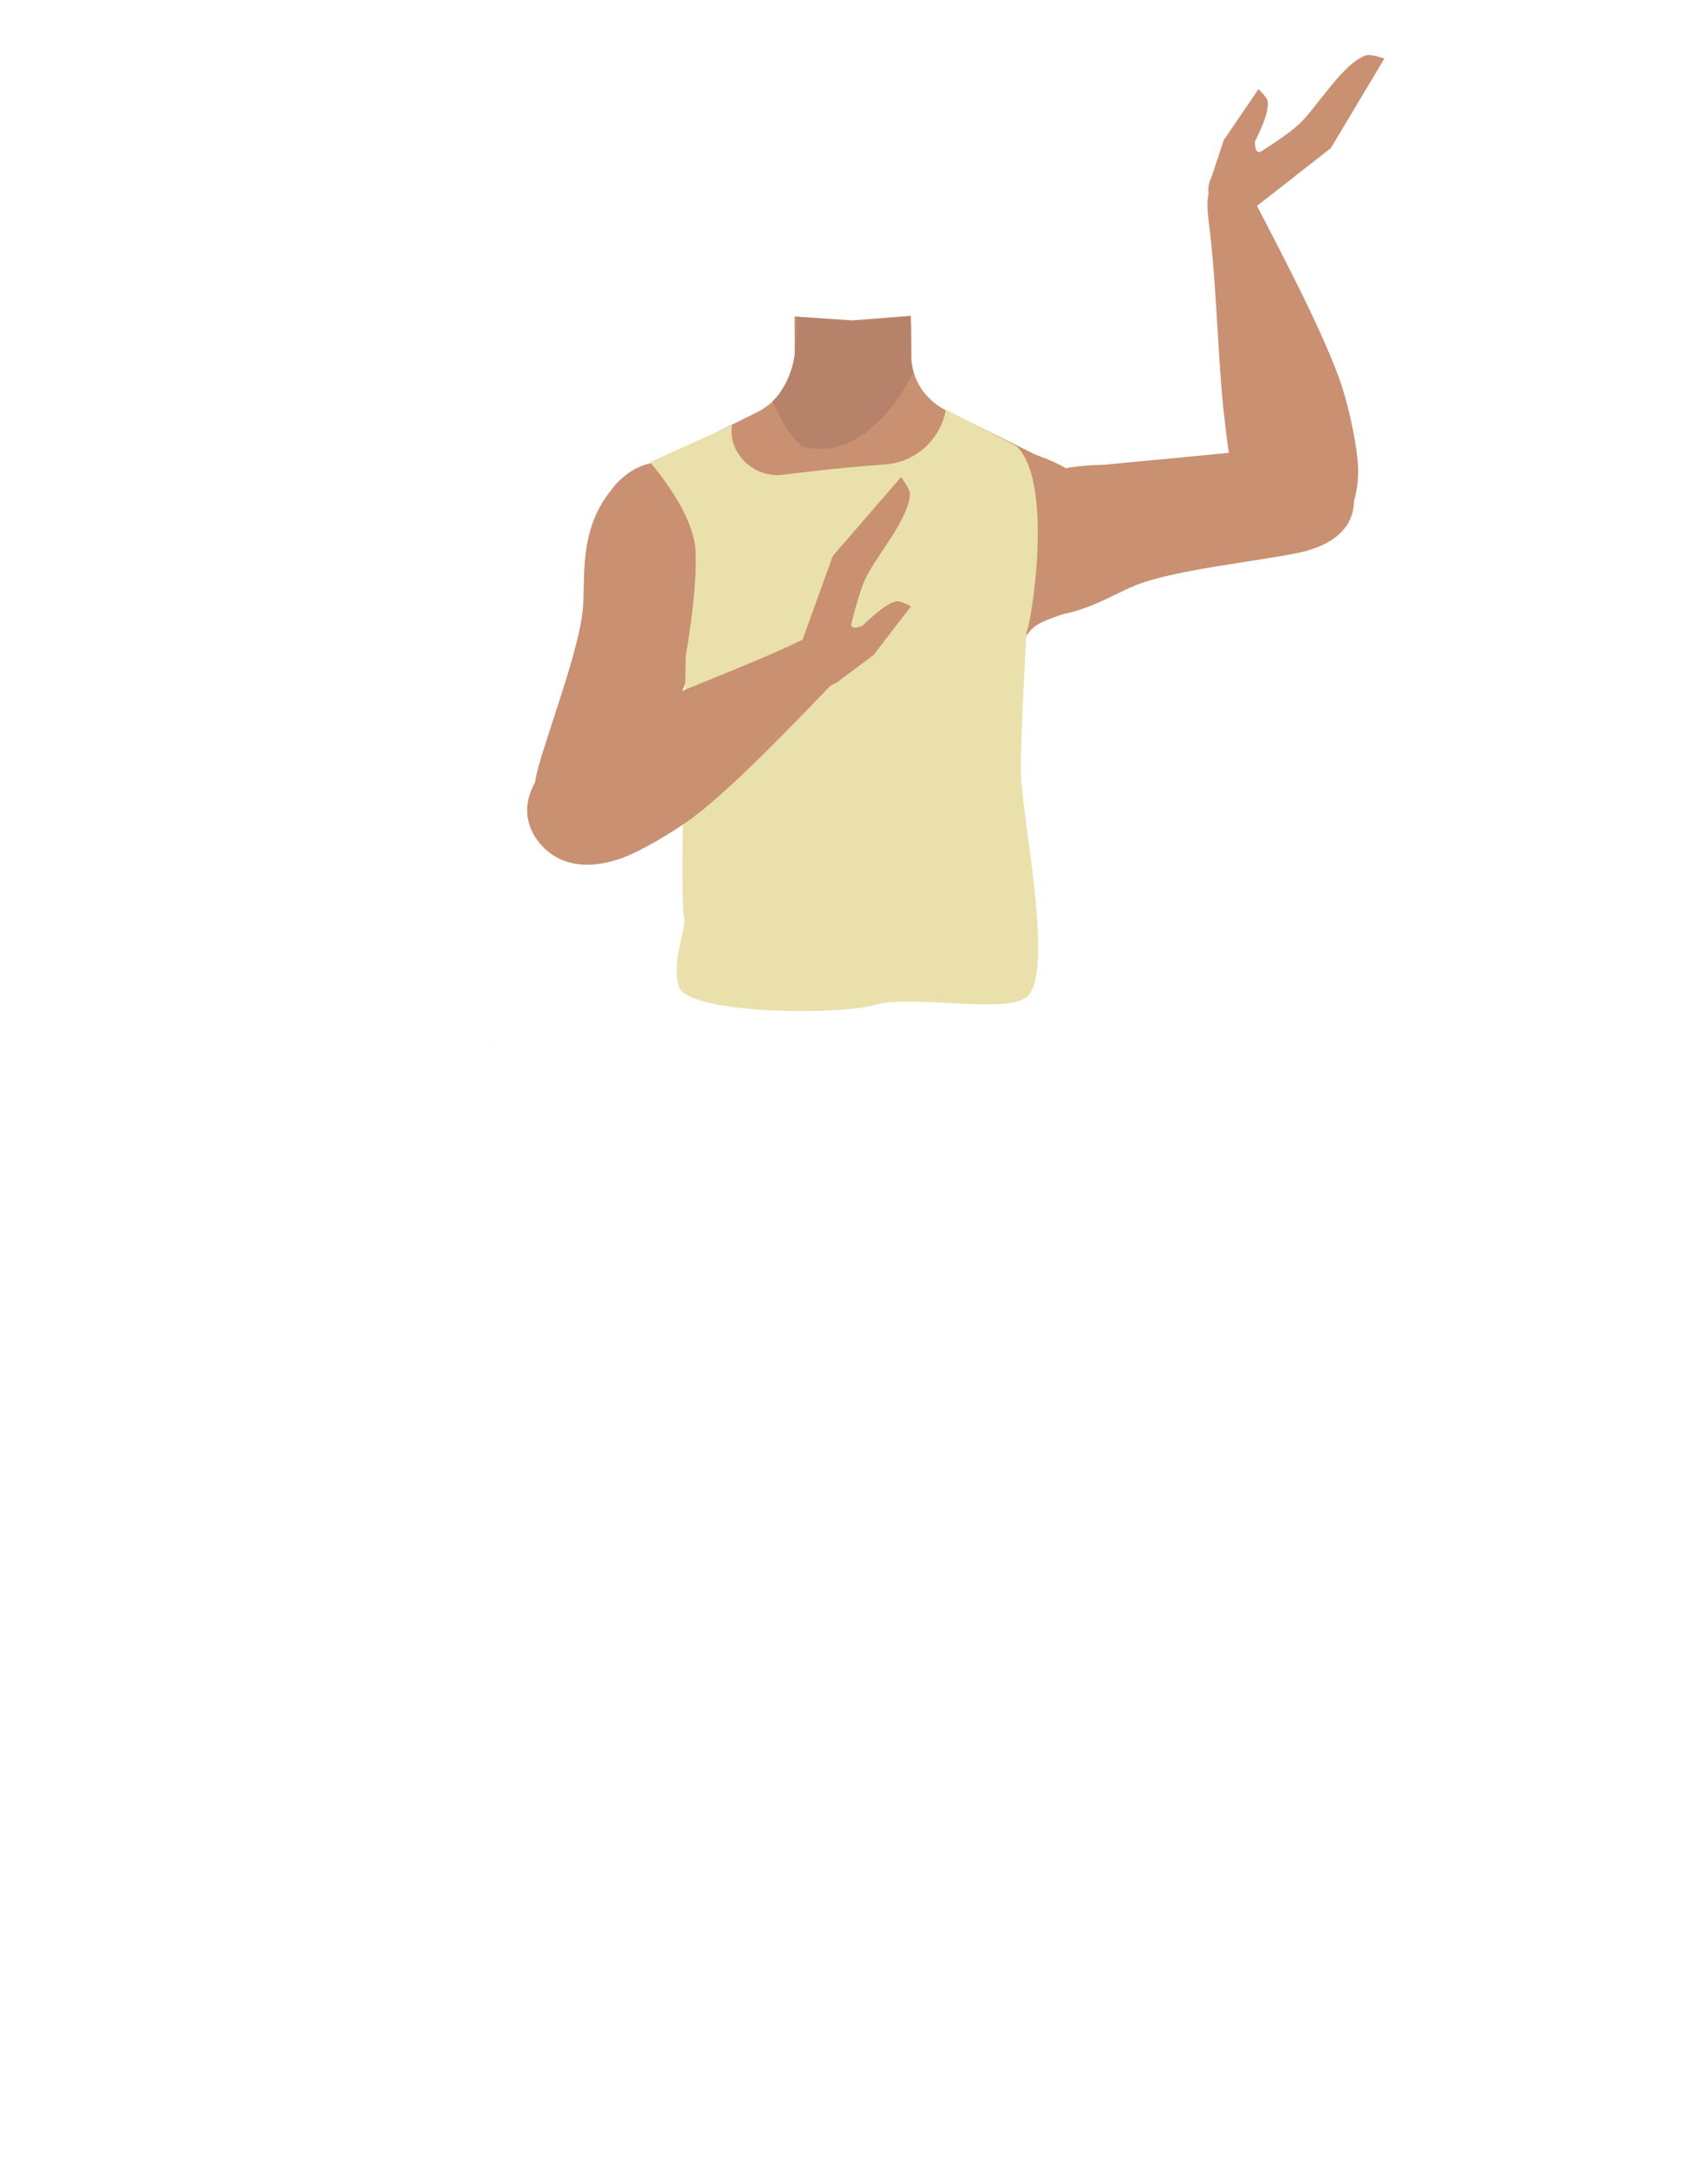 <?xml version="1.0" encoding="utf-8"?>
<!-- Generator: Adobe Illustrator 26.0.3, SVG Export Plug-In . SVG Version: 6.00 Build 0)  -->
<svg version="1.1" id="Calque_1" xmlns="http://www.w3.org/2000/svg" xmlns:xlink="http://www.w3.org/1999/xlink" x="0px" y="0px"
	 viewBox="0 0 788 1005" style="enable-background:new 0 0 788 1005;" xml:space="preserve">
<style type="text/css">
	.st0{fill:#CA9072;}
	.st1{fill:#B7826A;}
	.st2{fill:#EAE0AC;}
</style>
<polygon points="228,482.9 228.1,482.9 228,482.8 "/>
<polygon points="228.1,482.9 228.2,482.9 228.2,482.8 "/>
<polygon points="228,482.9 228.1,482.9 228,482.8 "/>
<polygon points="228.1,482.9 228.2,482.9 228.2,482.8 "/>
<path class="st0" d="M513.5,247.2c-0.4,25.7-12,31.9-22.8,35.9l0,0c-5.3,2-10.5,3.4-14,6.4c-1.4,1.2-2.6,2.7-3.5,4.3
	c-8.3,14.5,1.2,47.2-6.7,59.7c-2.5,3.8-11.4,10.1-15.8,9.1c-12.5-2.9-31-30.7-41.8-37.7c-6.3-4.1-23.6-3.6-30.2,0
	c-11.3,6.2-22.3,34.9-34.8,37.7c-4.4,1-13.4-5.2-15.8-9.1c-5.9-9.3-6-29.8-9.1-45.6c-0.5-2.9-1.3-5.7-2.2-8.4
	c-1.4-4.2-3.3-7.7-5.9-9.9c-10.6-9.1-36.2-3.9-36.9-42.3c-0.3-17.5,15-28.1,25.4-33.3l0,0l0.6-0.3c2.9-1.4,5.9-2.6,8.9-3.6
	l20.4-10.1l0,0l19.8-9.8c9.5-4.7,16-13.8,17.3-24.3c0.2-1.4,0.3-2.8,0.2-4.2v-7l-0.1-8.7l0.8,0.1h0.5l25.4,2l26.9-2.1h0.1l0.1,5.2
	v3.5l0.1,6.1v3.2c0,0.3,0,0.7,0,1l0,0c0,0.6,0.1,1.3,0.2,1.9c0.2,1.5,0.5,3.1,0.9,4.6c2.2,7.7,7.6,14,14.7,17.6l40.6,20.1
	c1,0.5,2.1,1,3.2,1.3c4.1,1.5,8.1,3.3,11.9,5.5C501.9,221.6,513.8,231.7,513.5,247.2z"/>
<path class="st0" d="M421.2,202.4l-9.7,11.4l-17.8,21.1l-15-18l-12.2-14.5v-0.5l0.7-41.1l0.1-6.4l-0.5-8.4l26.5,1.7l26.9-2.1
	l0.1,8.6v0.1l0.1,6.1l0.1,4.2l0,0v1.3l0.1,7.5L421.2,202.4z"/>
<path class="st1" d="M421.4,171.8c0,0-0.3,0.7-1,2c-4.3,8.1-22.4,38.5-48.7,32.4c-1.8-0.4-3.7-2-5.5-4.1c-5.3-6.2-9.7-17.1-9.7-17.1
	c0.6-0.6,1.3-1.3,1.8-1.9c3.9-4.8,6.5-10.5,7.8-16.6c0-0.2,0.1-0.4,0.1-0.6c0.3-1.4,0.5-3,0.7-4.8s0.3-4.1,0.5-6.4
	c0.1-2.7,0.2-5.7,0.3-8.6l25.4,2L420,146h0.1l0.1,5.2v3.5v10.9l0.1,0.8l0.1,0.7l0.9,4.6L421.4,171.8z"/>
<path class="st0" d="M454.6,230.9c21.8-17.1,53.9-16.5,53.9-16.5s62-5.8,82.6-8c9.7-1.1,30-3.6,33.3,20.6l0,0
	c2.7,19.9-16,25.9-25.2,27.9c-18.7,3.9-57.4,7.9-75,14.9c-13.1,5.2-31.2,18.4-54.7,13.2c0,0-19.7-2.1-24.8-21.5l-0.2-0.8
	C441.6,249.6,445.6,237.9,454.6,230.9L454.6,230.9z"/>
<path class="st0" d="M602.1,251c-19.7,2.6-29-19.2-31.9-27.3s-4.7-25.8-5.7-34.4c-2.4-22.2-3.5-59.8-6.2-81.5
	c-1.7-14.3-3-21.8,5.8-25.3c8-3.2,14.3,9.4,16.8,14.3c10.4,20.2,31.2,59.4,38.5,82.3c3,9.4,7.4,28.9,7.2,38.8
	C626.1,245.4,607.8,250.3,602.1,251z"/>
<path class="st0" d="M335.2,236.4c5.3,27.2-9.8,55.5-9.8,55.5s-23,57.9-30.4,77.3c-3.5,9.1-10.4,28.3-33.4,20.3l0,0
	c-19-6.6-15.8-26.1-13.4-35.1c5-18.4,19-54.8,20.7-73.6c1.3-14-2.2-36.1,13.1-54.8c0,0,10.8-16.6,30.4-12.3l0.8,0.2
	C324.4,216.4,333,225.2,335.2,236.4L335.2,236.4z"/>
<path class="st0" d="M558.1,84.2l6.5-19.6l16-23.5c0,0,4.1,3.9,4.3,5.6c0.6,5.5-3.5,13.3-5.8,18.4c-0.3,0.7,0.1,4,0.7,4.5
	c2.3,2,7.5-1.7,7.5-1.7l-12.5,16.4L558.1,84.2z"/>
<path class="st0" d="M563.8,80.7l14.4,15.6l35.8-28L638.7,27c0,0-6.3-2.2-8.4-1.5c-10.6,3.4-22.8,24.1-30.9,31.7
	C590.7,65.4,563.8,80.7,563.8,80.7z"/>
<ellipse transform="matrix(0.426 -0.905 0.905 0.426 247.506 565.814)" class="st0" cx="569.7" cy="87.8" rx="12.1" ry="12.2"/>
<path class="st2" d="M299.8,213.1c0,0,20.2,22.4,21.1,41.1s-4.5,48.1-4.5,48.1s-2.7,115.8-0.9,120.4s-5.8,19-2.4,32
	s73.1,13.7,90.7,8.7s61.5,4.7,70.3-4c12.3-12.2-2.5-81.6-3.1-102.9c-0.4-12.2,2.6-65.1,2.6-65.1c1.8-1.9,13.1-69-4.7-85.7
	l-32.5-16.8l0,0c-2.5,13.9-14.1,24.4-28.2,25.3c-17.7,1.2-36.3,3.4-46.7,4.7c-8.9,1.2-17.5-3.3-21.8-11.2c-1.9-3.5-2.6-7.6-2-11.6
	L299.8,213.1z"/>
<path class="st0" d="M245.6,383.7c-8.8-17.9,8.9-33.6,15.6-38.9s22.9-12.8,30.8-16.4c20.3-9.4,55.6-22.5,75.3-32
	c13-6.2,19.6-9.9,25.8-2.6c5.6,6.6-4.3,16.6-8.1,20.5c-15.8,16.3-46.3,48.6-65.6,62.9c-7.9,5.9-25,16.3-34.5,19.2
	C258.6,404.7,248.2,388.9,245.6,383.7z"/>
<path class="st0" d="M386.5,314.4l16.5-12.3l17.3-22.5c0,0-5-2.7-6.7-2.3c-5.4,1.2-11.6,7.5-15.6,11.2c-0.5,0.5-3.9,1.2-4.5,0.8
	c-2.6-1.5-0.8-7.7-0.8-7.7l-11.7,17L386.5,314.4z"/>
<path class="st0" d="M388.1,308l-19.3-8.9l15.4-42.7l31.5-36.4c0,0,4,5.4,4.1,7.5c0.1,11.1-15.8,29.2-20.5,39.3
	C394.3,277.6,388.1,308,388.1,308z"/>
<ellipse class="st0" cx="379.4" cy="304.6" rx="12.1" ry="12.1"/>
</svg>
